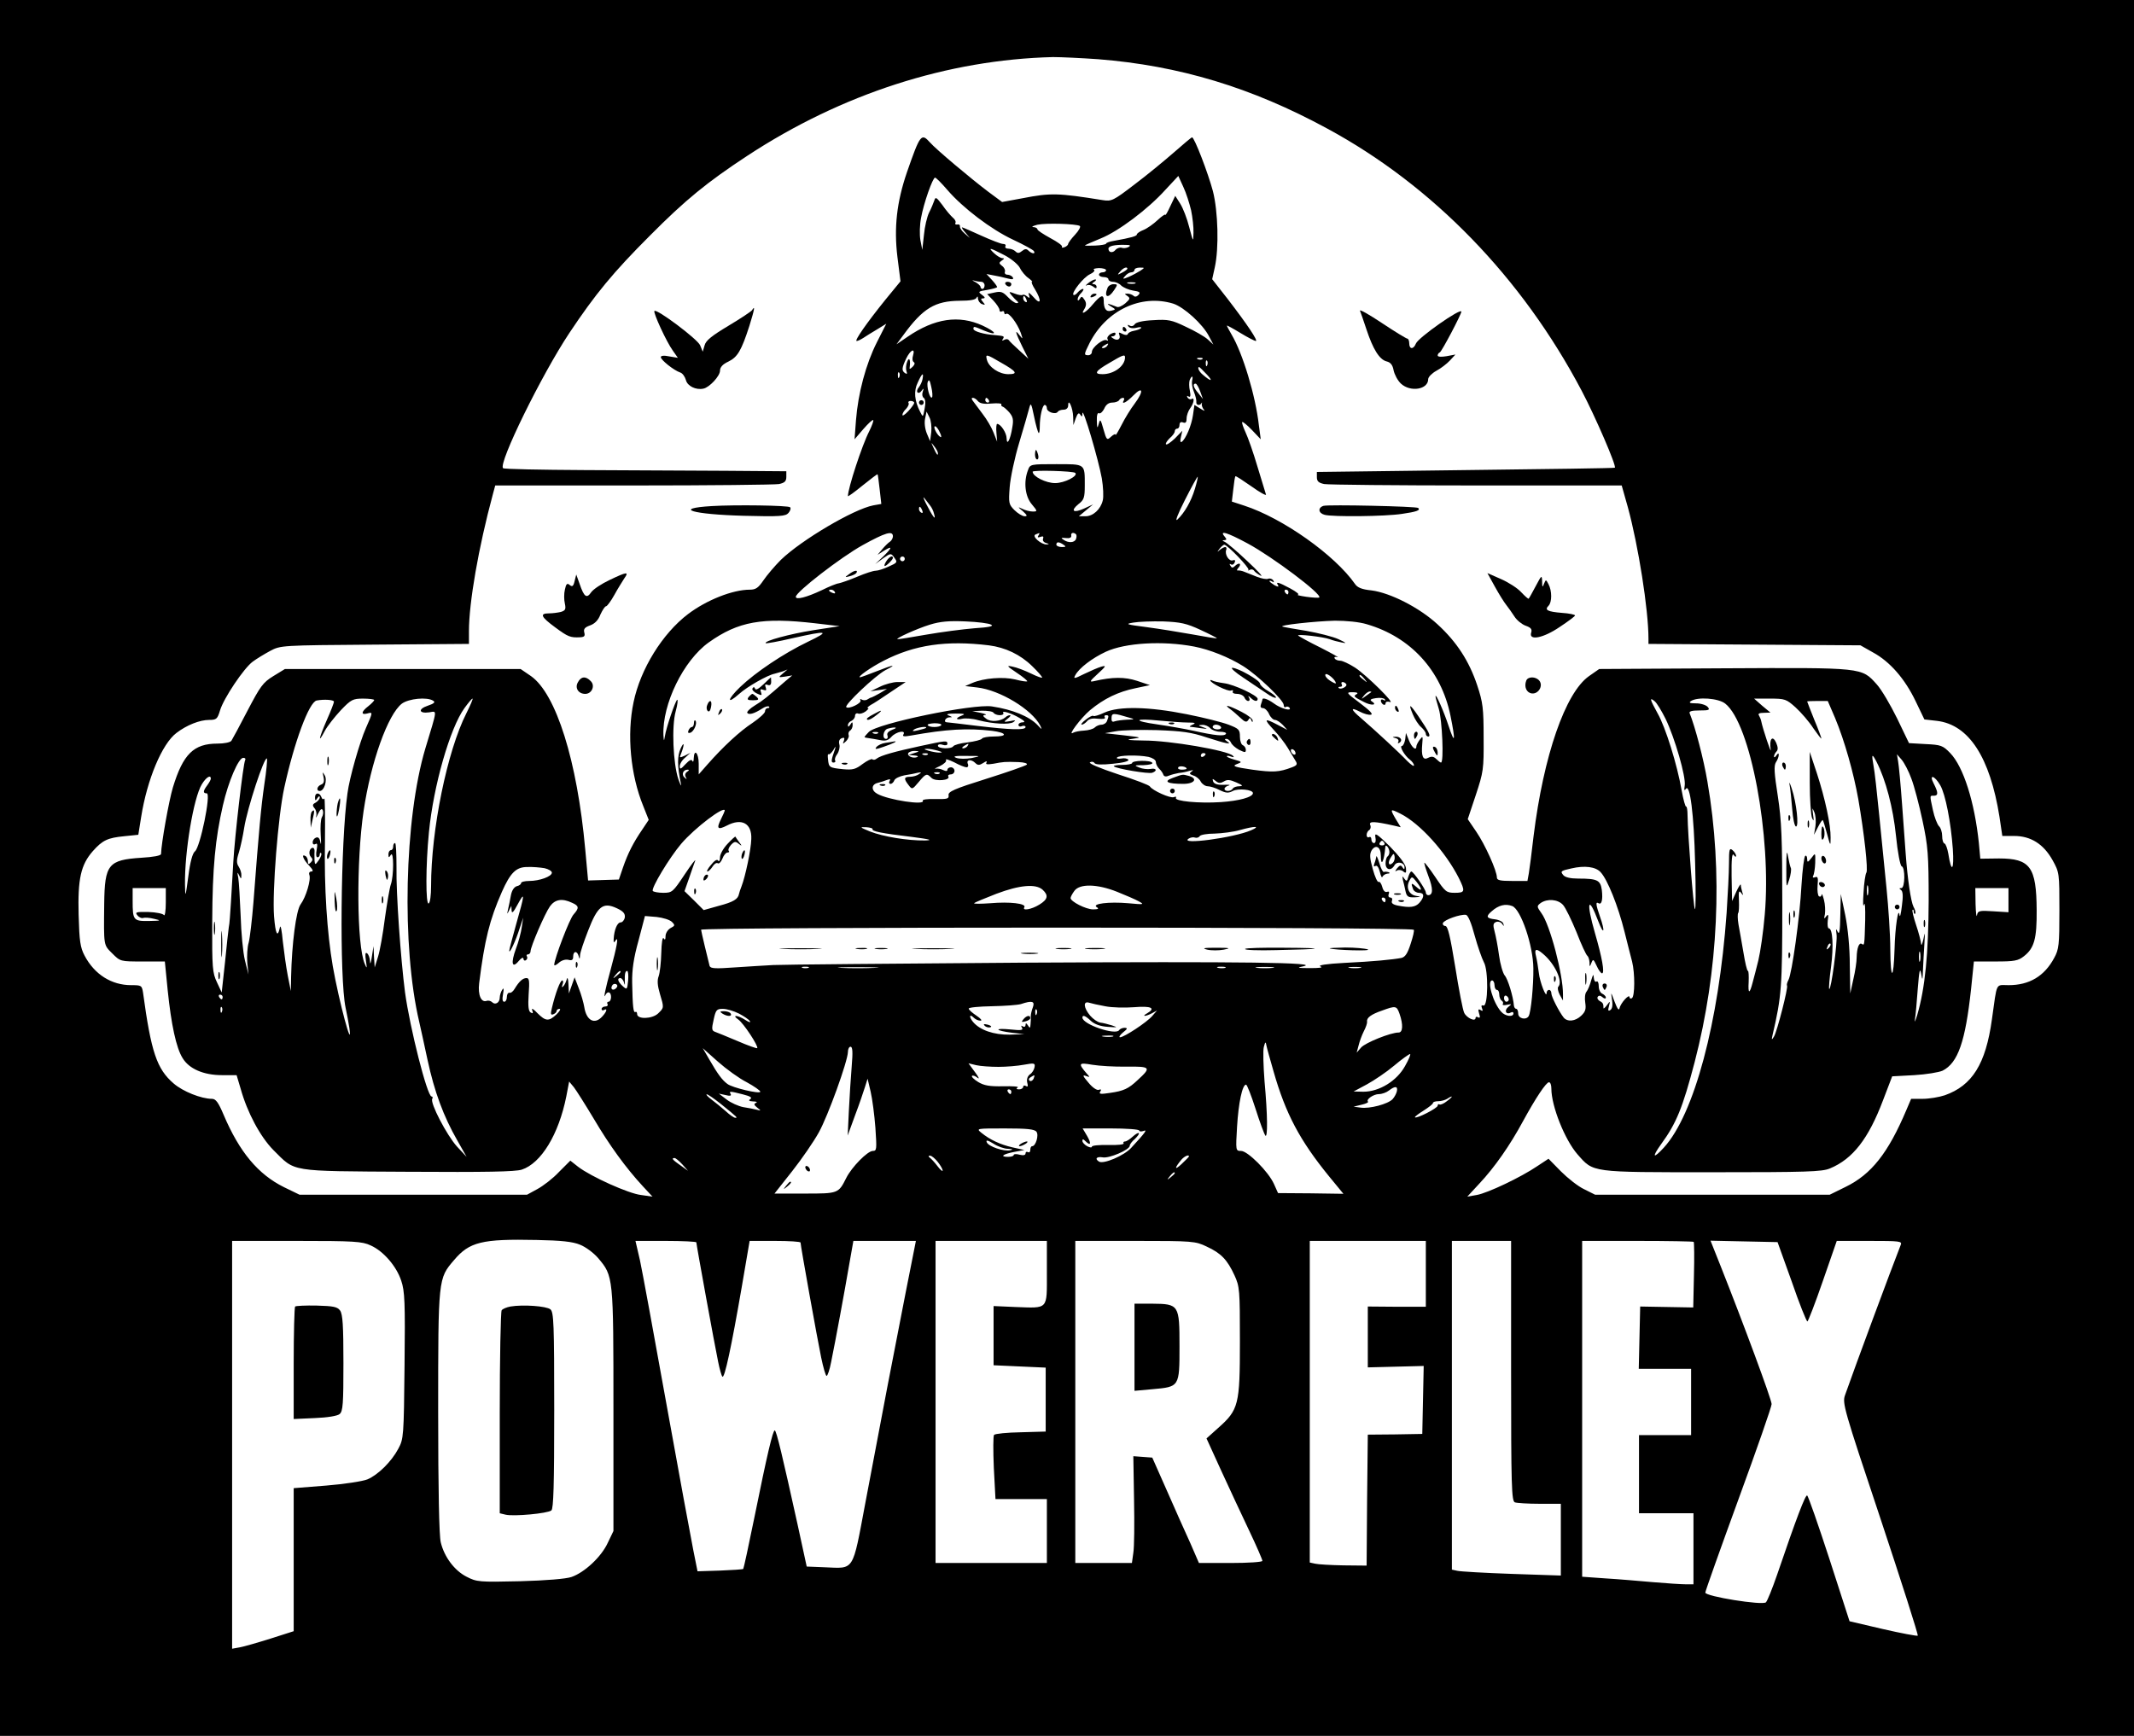 <?xml version="1.0" standalone="no"?>
<!DOCTYPE svg PUBLIC "-//W3C//DTD SVG 20010904//EN"
 "http://www.w3.org/TR/2001/REC-SVG-20010904/DTD/svg10.dtd">
<svg version="1.0" xmlns="http://www.w3.org/2000/svg"
 width="901pt" height="733pt" viewBox="0 0 901 733"
 preserveAspectRatio="xMidYMid meet">

<g transform="translate(0,733) scale(0.1,-0.1)"
fill="#000000" stroke="none">
<path d="M0 3665 l0 -3665 4505 0 4505 0 0 3665 0 3665 -4505 0 -4505 0 0
-3665z m4636 3415 c342 -27 648 -119 968 -293 444 -240 822 -629 1074 -1107
57 -108 148 -318 140 -325 -2 -2 -285 -6 -630 -10 l-628 -8 0 -22 c0 -17 7
-24 31 -29 17 -3 307 -6 644 -6 l612 0 26 -92 c44 -161 87 -432 87 -555 l0
-22 448 -3 447 -3 53 -30 c72 -39 135 -112 180 -206 l37 -77 53 -6 c135 -16
224 -154 264 -405 l12 -81 50 0 c70 0 124 -34 162 -102 29 -52 29 -55 29 -213
0 -145 -2 -164 -22 -200 -41 -77 -105 -115 -192 -115 -57 0 -48 17 -71 -145
-26 -188 -83 -279 -199 -320 -24 -8 -66 -15 -93 -15 l-49 0 -20 -47 c-77 -182
-148 -272 -257 -325 l-67 -33 -495 0 -495 0 -46 23 c-26 12 -70 47 -99 76
l-52 53 -47 -31 c-69 -47 -210 -114 -256 -122 l-40 -7 50 54 c66 70 131 164
185 264 54 99 98 165 110 165 6 0 10 -12 10 -27 0 -74 57 -216 110 -277 69
-78 52 -76 568 -76 401 0 465 2 498 16 97 40 163 126 224 287 l39 102 93 5
c51 3 105 12 120 19 65 33 96 123 120 344 l12 117 92 0 c79 0 95 3 119 22 44
34 55 75 54 195 -1 182 -27 218 -159 218 l-79 -1 -6 66 c-18 173 -65 322 -121
380 -31 32 -39 35 -104 38 l-70 4 -50 104 c-28 57 -66 122 -86 144 -65 72 -54
71 -646 68 l-526 -3 -43 -30 c-100 -70 -192 -336 -234 -675 -8 -69 -17 -140
-20 -157 l-6 -33 -64 0 c-52 0 -65 3 -65 15 0 28 -50 139 -87 193 l-36 53 34
102 c32 97 34 108 33 242 0 124 -3 149 -27 221 -34 102 -86 183 -168 258 -76
70 -199 133 -279 143 -40 4 -59 12 -69 27 -85 122 -305 278 -468 331 l-52 17
6 51 c3 29 7 54 9 56 2 2 32 -18 68 -43 36 -26 64 -41 61 -34 -2 7 -18 60 -36
118 -17 58 -40 123 -50 144 -10 22 -17 41 -14 44 2 2 21 -13 41 -34 l37 -39
-8 60 c-14 124 -68 303 -115 382 -11 19 -20 36 -20 38 0 2 26 -12 57 -31 31
-19 61 -34 65 -34 11 0 -36 70 -119 178 l-65 83 11 50 c18 81 14 236 -8 322
-20 75 -78 227 -88 227 -3 0 -37 -29 -77 -64 -39 -34 -114 -96 -166 -135 -90
-69 -97 -72 -135 -66 -187 30 -219 31 -337 8 l-87 -16 -58 43 c-73 55 -222
180 -247 209 -36 40 -41 34 -97 -127 -43 -126 -55 -233 -40 -357 l13 -103 -64
-78 c-79 -98 -132 -174 -121 -174 5 0 17 6 28 13 11 7 37 24 58 36 l39 24 -40
-79 c-46 -91 -79 -214 -88 -329 l-6 -80 37 43 c21 24 39 41 42 38 2 -2 -5 -23
-17 -47 -30 -58 -90 -241 -90 -274 0 -3 28 17 62 45 34 27 62 49 63 47 2 -1 5
-30 9 -63 l7 -62 -34 -6 c-83 -16 -303 -146 -390 -230 -26 -26 -59 -65 -74
-87 -21 -31 -32 -39 -57 -39 -73 0 -183 -44 -261 -103 -108 -82 -201 -232
-230 -372 -29 -137 -13 -307 41 -439 l23 -58 -28 -42 c-37 -54 -60 -99 -81
-160 l-17 -50 -65 -2 -65 -2 -12 131 c-34 375 -123 657 -229 732 l-44 30 -497
0 -498 0 -49 -30 c-44 -27 -55 -43 -109 -146 -33 -64 -64 -121 -68 -127 -5 -7
-31 -12 -59 -12 -100 0 -145 -44 -188 -185 -17 -57 -49 -236 -50 -281 0 -7
-32 -13 -83 -16 -140 -9 -155 -28 -157 -194 -2 -181 -3 -173 34 -210 34 -34
34 -34 128 -34 l94 0 12 -121 c15 -146 36 -244 63 -287 27 -45 88 -72 166 -72
l62 0 17 -57 c28 -101 83 -203 138 -259 95 -94 60 -89 566 -92 334 -2 454 0
483 9 82 27 156 149 188 309 l12 63 20 -24 c10 -13 48 -73 84 -133 66 -112
135 -207 207 -285 l41 -44 -49 7 c-52 6 -210 77 -265 119 l-33 26 -48 -48
c-25 -27 -67 -59 -91 -72 l-44 -24 -480 0 -480 0 -66 32 c-109 54 -188 148
-255 306 -22 52 -33 67 -49 67 -45 0 -123 31 -162 65 -71 61 -95 133 -129 383
-5 31 -7 32 -50 32 -83 0 -155 45 -197 125 -18 34 -22 61 -25 172 -4 151 9
211 60 269 41 46 62 56 133 63 l59 6 12 75 c25 158 88 309 149 355 43 33 98
55 138 55 31 0 35 4 46 40 15 51 101 179 138 206 16 12 49 32 73 45 45 24 46
24 443 27 l397 3 0 54 c0 120 40 352 101 578 l10 37 583 0 c321 0 598 3 615 6
24 5 31 12 31 30 l0 24 -257 2 c-142 1 -410 2 -595 3 -186 1 -340 4 -344 8
-21 20 163 395 280 571 110 165 185 256 341 412 149 150 241 225 410 336 399
262 847 406 1291 417 34 0 119 -4 190 -9z m393 -638 c6 -29 11 -72 10 -95 -1
-41 -1 -40 -18 24 -9 36 -26 80 -38 99 l-21 33 -21 -44 c-11 -24 -20 -40 -21
-36 0 4 -15 -6 -32 -22 -18 -17 -45 -36 -60 -42 -16 -6 -28 -15 -28 -19 0 -7
-24 -14 -97 -27 -18 -3 -33 -8 -33 -12 0 -3 -21 -7 -46 -8 -26 -1 -45 -1 -43
1 2 2 32 15 66 29 75 30 200 124 273 205 l55 59 21 -46 c12 -25 26 -70 33 -99z
m-1030 87 c66 -77 186 -168 278 -211 45 -21 85 -43 88 -48 9 -14 -9 -12 -23 2
-8 8 -15 8 -27 -2 -12 -10 -19 -10 -27 -2 -7 7 -20 12 -31 12 -10 0 -15 5 -12
10 3 6 -1 10 -10 10 -9 0 -50 16 -92 35 -42 19 -78 35 -81 35 -3 0 3 -10 14
-22 l19 -23 -22 19 c-12 10 -21 23 -20 30 1 6 -4 10 -11 8 -8 -1 -11 2 -8 7 3
5 -2 15 -11 22 -9 8 -29 31 -44 53 -25 33 -29 36 -34 20 -4 -11 -13 -34 -22
-51 -9 -18 -19 -61 -22 -95 l-7 -63 -8 41 c-4 23 -3 66 3 95 11 61 49 169 59
169 4 0 27 -23 51 -51z m560 -153 c5 -3 -4 -20 -20 -37 -16 -17 -29 -35 -29
-39 0 -4 -7 -11 -16 -14 -8 -3 -13 -2 -10 2 3 5 -20 21 -50 37 -29 16 -54 32
-54 37 0 4 -8 9 -17 9 -10 1 -2 5 17 10 36 8 163 4 179 -5z m206 -89 c-9 -5
-22 -6 -30 -3 -7 2 -19 -2 -25 -9 -12 -15 -30 -12 -30 5 0 11 25 17 68 16 24
0 28 -2 17 -9z m-525 -34 c29 -15 58 -39 66 -54 7 -15 24 -35 36 -43 12 -9 19
-16 15 -16 -4 0 2 -15 13 -32 29 -48 25 -69 -6 -33 -17 19 -24 23 -20 11 5
-15 4 -17 -7 -8 -8 7 -16 9 -19 7 -3 -3 -18 -1 -33 5 -26 10 -27 9 -14 -7 8
-10 19 -21 24 -25 6 -5 5 -8 -3 -8 -7 0 -24 12 -37 26 -20 21 -29 25 -55 19
l-32 -7 26 -27 c14 -15 26 -33 26 -40 0 -7 5 -9 10 -6 6 3 10 1 10 -5 0 -6 4
-9 9 -5 11 6 46 -40 61 -81 9 -27 9 -28 -5 -10 -22 29 -18 12 11 -47 l26 -52
-38 35 c-21 19 -42 39 -45 44 -4 5 -12 5 -19 1 -9 -5 -11 -4 -6 3 8 13 6 13
-34 17 -45 3 -90 16 -90 26 0 12 1 12 45 -7 59 -24 54 -7 -6 21 -100 46 -203
31 -317 -47 l-47 -32 29 39 c83 114 134 144 238 145 43 0 68 4 71 13 4 7 6 6
6 -4 1 -9 8 -20 17 -23 14 -5 15 -4 4 9 -10 12 -10 15 1 15 10 1 8 5 -5 15
-18 13 -16 15 23 21 22 4 41 9 41 12 0 3 -10 17 -22 30 l-23 25 31 -6 c18 -3
44 -9 59 -13 20 -5 26 -4 21 5 -4 6 -14 11 -22 11 -9 0 -14 6 -11 13 2 6 -3
18 -12 24 -14 11 -14 14 -1 23 11 7 11 10 2 10 -7 0 -22 9 -34 20 -29 27 -20
25 42 -7z m430 -64 c0 -5 -7 -9 -15 -9 -8 0 -15 -4 -15 -10 0 -5 9 -10 20 -10
11 0 20 -4 20 -10 0 -5 9 -10 19 -10 11 0 27 -7 35 -16 9 -8 31 -18 50 -21 28
-4 32 -8 23 -18 -7 -8 -16 -10 -21 -4 -6 5 -17 9 -25 9 -14 0 -14 -1 -1 -10
13 -9 11 -13 -9 -31 -13 -11 -29 -18 -35 -15 -37 15 -50 17 -27 3 23 -14 23
-14 3 -19 -22 -6 -32 8 -32 43 0 28 -13 23 -46 -16 -27 -33 -54 -49 -37 -22
11 17 11 30 -1 45 -7 11 -11 11 -17 0 -6 -9 -9 -9 -9 -1 0 6 7 19 16 27 8 9
11 16 6 16 -5 0 -15 -7 -22 -15 -7 -9 -15 -13 -18 -10 -9 9 43 75 70 87 15 7
22 15 17 19 -6 3 4 6 20 7 17 0 31 -4 31 -9z m90 6 c0 -2 -10 -10 -22 -16 -21
-11 -22 -11 -9 4 13 16 31 23 31 12z m55 -8 c-11 -7 -33 -19 -49 -26 -26 -11
-28 -10 -16 3 7 9 19 16 26 16 8 0 14 5 14 10 0 6 10 10 22 10 22 0 22 0 3
-13z m-671 -47 c7 0 13 -7 13 -15 0 -8 -4 -15 -9 -15 -4 0 -8 4 -8 8 0 5 -10
14 -22 21 -14 7 -16 9 -5 6 10 -3 24 -5 31 -5z m649 -7 c-7 -2 -21 -2 -30 0
-10 3 -4 5 12 5 17 0 24 -2 18 -5z m-459 -69 c3 -8 2 -12 -4 -9 -6 3 -10 10
-10 16 0 14 7 11 14 -7z m619 -16 c45 -14 126 -87 152 -139 l18 -34 -24 22
c-13 12 -55 36 -92 53 -60 29 -75 32 -138 28 -44 -2 -73 -9 -78 -17 -5 -8 -14
-10 -21 -6 -9 5 -11 4 -6 -3 4 -7 18 -10 34 -6 15 4 24 3 19 -2 -4 -4 -18 -9
-30 -11 -12 -2 -23 -8 -25 -13 -2 -6 -11 -6 -23 0 -15 8 -17 7 -13 -4 7 -18
-8 -27 -26 -15 -10 6 -11 9 -2 9 6 0 12 5 12 10 0 7 -7 7 -20 0 -11 -6 -17
-16 -14 -22 4 -6 3 -8 -3 -5 -14 9 -63 -30 -63 -49 0 -8 -7 -14 -15 -14 -19 0
-19 3 5 51 71 139 217 208 353 167z m-278 -178 c-3 -5 -12 -10 -18 -10 -7 0
-6 4 3 10 19 12 23 12 15 0z m-820 -41 c-4 -12 -3 -24 3 -28 6 -4 4 -11 -5
-20 -12 -11 -14 -11 -12 0 4 31 -3 43 -11 21 -5 -12 -6 -30 -3 -39 4 -11 3
-14 -5 -9 -16 10 -15 22 4 62 18 37 39 47 29 13z m371 -30 c67 -38 74 -49 31
-49 -38 0 -82 29 -90 60 -7 26 -4 26 59 -11z m524 22 c0 -36 -46 -71 -95 -71
-38 0 -31 13 28 47 57 34 67 38 67 24z m327 -7 c-3 -3 -12 -4 -19 -1 -8 3 -5
6 6 6 11 1 17 -2 13 -5z m20 -26 c-3 -8 -6 -5 -6 6 -1 11 2 17 5 13 3 -3 4
-12 1 -19z m-1 -40 c28 -30 17 -30 -18 0 -16 13 -24 32 -15 32 2 0 16 -14 33
-32z m-1299 -10 c-3 -8 -6 -5 -6 6 -1 11 2 17 5 13 3 -3 4 -12 1 -19z m98 -9
c-2 -12 -10 -27 -16 -35 -7 -8 -9 -18 -5 -21 4 -4 12 -1 17 7 9 12 10 11 5 -4
-4 -11 -2 -22 4 -26 7 -5 9 -21 4 -45 -7 -38 -7 -38 -19 -14 -24 46 -28 88
-10 124 18 40 26 45 20 14z m1138 -7 c-2 -10 1 -31 8 -47 7 -17 11 -36 10 -42
-2 -14 15 -18 22 -5 2 4 3 2 1 -4 -1 -6 3 -17 9 -24 7 -7 0 -5 -14 4 l-26 16
-6 -42 c-6 -44 -31 -103 -48 -114 -6 -3 -7 4 -3 21 l6 26 -31 -32 c-18 -17
-35 -29 -38 -25 -3 3 4 14 15 25 12 10 22 23 22 30 0 6 5 11 10 11 6 0 10 7
10 16 0 10 6 14 15 10 11 -4 15 1 15 17 0 13 7 32 15 43 16 21 20 48 6 39 -5
-3 -13 0 -17 6 -4 8 -3 9 4 5 8 -5 10 2 6 23 -4 17 -4 37 -1 46 9 21 16 19 10
-3z m-1098 -70 c-9 -9 -24 48 -18 65 5 13 9 8 15 -21 5 -21 6 -41 3 -44z
m1132 26 l12 -33 -19 24 c-21 24 -26 41 -12 41 4 0 13 -15 19 -32z m-276 -52
c-17 -22 -42 -63 -56 -91 -14 -27 -25 -46 -25 -41 0 5 -8 2 -19 -8 -17 -16
-19 -15 -32 31 -12 43 -14 46 -20 23 -6 -21 -7 -19 -8 13 -1 23 3 36 9 32 5
-3 15 5 22 19 7 17 19 26 34 26 13 0 26 5 29 10 3 6 11 10 16 10 6 0 7 -4 4
-10 -13 -22 13 -8 40 20 41 42 45 18 6 -34z m-662 10 c9 -10 26 -13 57 -10 24
2 43 1 42 -3 -2 -5 1 -9 5 -10 5 -1 17 -12 28 -24 16 -19 19 -31 13 -64 -8
-51 -23 -80 -24 -46 0 23 -25 61 -40 61 -3 0 -5 -17 -3 -37 l3 -38 -15 38 c-8
21 -29 57 -47 80 -17 23 -36 48 -41 55 -13 17 8 16 22 -2z m46 4 c3 -5 1 -10
-4 -10 -6 0 -11 5 -11 10 0 6 2 10 4 10 3 0 8 -4 11 -10z m-315 -11 c0 -4 -11
-20 -25 -35 -14 -15 -25 -22 -25 -16 0 6 7 18 16 26 8 9 13 20 10 24 -3 5 1 9
9 9 8 0 15 -4 15 -8z m525 -127 c3 -3 5 8 5 25 0 44 11 93 21 93 5 0 9 -6 9
-14 0 -16 37 -28 46 -15 3 5 14 9 25 9 11 0 19 7 19 18 0 34 20 -11 21 -48 l1
-35 10 29 c8 21 13 25 19 15 7 -11 9 -9 9 6 2 28 68 -197 82 -275 6 -36 8 -78
4 -93 -9 -38 -41 -67 -73 -67 l-28 0 30 25 30 25 -37 -17 c-46 -21 -60 -11
-25 18 24 18 27 28 27 79 0 93 4 90 -121 90 -108 0 -110 0 -119 -26 -19 -49
-12 -110 16 -143 25 -30 25 -31 4 -31 -12 0 -31 5 -43 11 -21 10 -21 9 2 -10
18 -17 20 -21 7 -21 -9 0 -29 12 -43 26 -24 24 -25 30 -20 97 3 40 21 124 40
187 19 63 38 129 42 145 7 27 9 24 21 -34 7 -35 16 -66 19 -69z m-453 4 l-5
-39 -14 33 c-8 20 -11 46 -7 63 l6 29 12 -24 c7 -13 10 -41 8 -62z m36 -2 c7
-14 8 -23 2 -19 -15 9 -32 45 -22 45 5 0 14 -12 20 -26z m-8 -88 c0 -12 -5 -7
-19 24 -11 24 -11 24 3 6 9 -11 16 -24 16 -30z m580 -83 c13 -13 -46 -43 -85
-43 -39 0 -95 28 -95 48 0 8 172 3 180 -5z m505 -67 c-16 -54 -45 -103 -74
-130 -11 -10 1 22 32 83 28 55 52 99 54 98 1 -2 -4 -25 -12 -51z m-1117 -72
c5 -6 13 -21 16 -35 9 -31 -6 -11 -35 46 -11 22 -13 31 -5 20 9 -11 19 -25 24
-31z m-34 -20 c3 -8 2 -12 -4 -9 -6 3 -10 10 -10 16 0 14 7 11 14 -7z m-124
-109 c0 -7 -6 -18 -12 -22 -7 -4 -22 -19 -33 -32 l-20 -24 28 18 c37 23 34 12
-5 -26 l-33 -31 33 24 c33 23 34 23 48 3 14 -19 13 -21 -23 -37 -21 -10 -46
-18 -56 -18 -10 0 -44 -11 -77 -25 -33 -14 -68 -26 -78 -28 -10 -1 -42 -14
-72 -29 -66 -31 -110 -42 -110 -28 0 20 190 167 282 218 96 53 128 63 128 37z
m614 3 c-5 -7 -2 -9 9 -5 11 4 14 2 11 -8 -3 -7 2 -15 13 -18 14 -4 14 -5 2
-6 -23 -1 -64 35 -47 42 19 8 20 8 12 -5z m159 6 c3 -3 3 -12 0 -20 -6 -16
-32 -18 -53 -3 -12 8 -10 9 10 7 16 -2 24 2 23 10 -3 12 9 16 20 6z m725 -39
c104 -56 316 -215 302 -228 -3 -2 -27 -1 -55 3 -27 4 -43 8 -35 9 8 0 -6 12
-32 26 -52 28 -63 30 -52 14 4 -8 0 -8 -15 0 -11 7 -21 14 -21 17 0 3 5 2 12
-2 7 -5 8 -3 4 5 -5 7 -14 10 -22 7 -7 -3 -28 1 -46 8 -18 7 -42 17 -53 21
-11 5 -24 7 -29 6 -5 -1 -4 5 4 13 14 18 0 22 -17 5 -8 -8 -13 -7 -18 2 -5 7
-4 10 2 6 6 -4 13 0 16 8 4 9 1 12 -8 9 -15 -6 -35 24 -28 44 3 6 1 12 -4 12
-5 0 -15 -6 -23 -12 -12 -11 -12 -10 -1 5 7 9 17 17 20 17 13 0 108 -99 102
-106 -3 -4 -1 -4 6 0 6 3 14 2 18 -4 3 -5 16 -15 28 -21 12 -6 -14 22 -57 62
-43 41 -86 77 -95 81 -11 5 -12 7 -2 7 11 1 11 4 1 16 -23 27 11 17 98 -30z
m-778 -5 c12 -8 11 -10 -7 -10 -13 0 -23 5 -23 10 0 13 11 13 30 0z m-670 -60
c0 -5 -4 -10 -10 -10 -5 0 -10 5 -10 10 0 6 5 10 10 10 6 0 10 -4 10 -10z
m-295 -140 c3 -6 -1 -7 -9 -4 -18 7 -21 14 -7 14 6 0 13 -4 16 -10z m1915 0
c0 -5 -2 -10 -4 -10 -3 0 -8 5 -11 10 -3 6 -1 10 4 10 6 0 11 -4 11 -10z
m-1998 -132 l103 -12 -110 -17 c-101 -16 -211 -46 -202 -55 2 -2 53 7 113 21
150 34 161 31 65 -15 -104 -50 -221 -129 -286 -191 -55 -53 -58 -77 -4 -29 33
30 119 79 149 85 8 2 24 7 35 10 l20 8 -20 -17 c-20 -17 -19 -17 10 -13 l30 5
-31 -26 c-78 -68 -91 -79 -127 -101 -20 -12 -35 -27 -32 -31 6 -10 29 -4 63
18 12 8 25 12 29 8 3 -3 1 -6 -5 -6 -7 0 -12 -6 -12 -14 0 -7 -24 -29 -52 -48
-55 -36 -125 -101 -191 -176 l-37 -42 0 45 c0 45 -19 66 -21 23 0 -13 -3 -18
-6 -11 -3 8 -13 3 -29 -14 -19 -21 -24 -23 -24 -9 0 10 10 27 23 37 l22 20
-24 -12 c-22 -10 -23 -9 -16 7 15 38 15 58 -1 24 -15 -33 -15 -73 1 -150 2
-14 -2 -5 -11 20 -22 66 -29 223 -11 287 8 29 10 50 6 48 -8 -6 -46 -116 -52
-155 -4 -22 -4 -21 -6 6 -5 131 84 314 191 391 125 89 226 107 450 81z m743
-6 c12 -6 -9 -11 -72 -15 -48 -4 -140 -16 -203 -27 -63 -11 -117 -20 -120 -19
-15 1 83 45 135 61 45 14 82 17 152 14 50 -2 99 -8 108 -14z m884 -22 c39 -18
70 -34 69 -35 -2 -2 -48 6 -103 16 -55 10 -143 24 -195 31 -86 11 -91 13 -55
19 22 4 79 6 126 5 73 -3 98 -8 158 -36z m702 24 c185 -54 314 -195 353 -386
22 -108 19 -125 -8 -43 -20 61 -55 140 -55 125 -1 -3 6 -27 14 -54 14 -47 22
-226 9 -226 -3 0 -12 7 -20 15 -11 11 -20 12 -34 5 -22 -12 -30 6 -25 60 3 32
2 33 -11 16 -8 -11 -14 -23 -14 -28 0 -20 -19 -5 -31 25 l-13 32 -3 -27 c-3
-16 -9 -28 -14 -28 -12 0 11 -41 34 -58 9 -7 17 -18 17 -24 0 -6 -13 3 -29 19
-31 33 -135 129 -194 180 -45 38 -47 49 -6 28 17 -9 38 -15 47 -13 11 2 -5 18
-46 49 -59 44 -60 46 -31 46 18 0 25 -3 17 -8 -15 -9 -13 -11 30 -33 32 -17
60 -14 33 3 -9 6 -3 10 18 13 18 3 35 0 38 -5 3 -6 1 -7 -5 -3 -7 4 -12 3 -12
-3 0 -5 5 -13 10 -16 6 -3 10 -1 10 5 0 7 7 9 18 6 27 -11 -98 113 -147 145
-25 16 -53 29 -62 29 -10 0 -21 4 -24 10 -3 6 2 8 12 5 10 -3 -22 15 -71 40
-49 24 -92 48 -95 51 -7 8 105 -5 133 -15 12 -5 35 -11 51 -14 23 -5 20 -2
-14 14 -24 11 -85 26 -135 35 -50 8 -95 16 -101 18 -19 6 139 23 221 25 48 0
102 -5 135 -15z m-1596 -89 c70 -9 133 -39 183 -88 23 -22 42 -44 42 -48 0 -3
-21 4 -47 17 -27 13 -61 26 -78 29 -27 6 -25 3 18 -26 26 -17 46 -34 44 -36
-3 -2 -25 1 -51 8 -50 12 -132 6 -181 -15 l-30 -13 51 -6 c96 -11 231 -93 266
-161 9 -18 7 -18 -12 3 -35 36 -105 65 -192 78 -79 12 -486 -72 -520 -108 -10
-10 -18 -20 -18 -21 0 -2 8 -4 18 -5 9 -1 31 -5 47 -8 23 -5 35 -2 49 14 20
22 63 30 50 9 -5 -8 4 -9 32 -4 151 27 238 32 342 20 63 -8 69 -24 8 -24 -25
0 -47 -4 -50 -9 -3 -5 -30 -12 -61 -16 -30 -3 -57 -11 -60 -16 -8 -13 -65 -11
-65 2 0 6 9 8 20 4 11 -4 20 -2 20 4 0 15 -6 14 -113 -9 -111 -24 -168 -40
-185 -53 -7 -6 -15 -7 -19 -3 -3 3 -22 -6 -41 -20 -29 -22 -41 -26 -83 -22
-57 6 -60 7 -63 42 -2 15 -1 24 2 21 3 -3 12 5 20 17 10 18 12 19 7 3 -16 -45
-17 -55 -6 -55 7 0 10 4 7 9 -3 4 1 17 9 27 7 10 12 29 9 40 -4 14 0 23 10 27
11 4 13 1 9 -11 -6 -14 -5 -15 9 -2 8 8 14 20 11 26 -2 7 0 15 6 19 6 3 11 14
11 23 0 15 -2 15 -10 2 -7 -10 -10 -11 -10 -2 0 7 7 15 15 18 8 4 15 13 15 21
0 8 6 13 13 10 7 -3 21 1 32 9 10 8 15 14 9 14 -5 0 1 6 12 13 12 6 50 31 85
55 l63 42 -35 0 c-18 0 -52 -9 -74 -20 l-40 -19 35 5 35 5 -30 -18 c-16 -9
-32 -17 -35 -18 -3 0 -11 -4 -17 -8 -7 -5 -18 -5 -25 -1 -6 4 -8 3 -5 -3 7
-12 -50 -39 -60 -29 -9 9 122 133 165 156 51 26 38 25 -38 -5 -35 -14 -66 -25
-69 -25 -13 1 47 43 100 70 130 67 264 87 444 65z m866 -5 c67 -13 147 -45
208 -83 62 -39 171 -144 171 -164 0 -8 4 -12 9 -8 5 3 12 1 16 -4 9 -16 -38
-3 -67 19 -25 18 -48 26 -48 16 0 -2 -3 -11 -6 -20 -4 -10 -1 -16 8 -16 8 0
20 -11 26 -25 6 -14 18 -25 25 -25 8 0 22 -10 33 -21 l19 -21 -40 21 c-57 30
-61 26 -18 -20 21 -22 48 -57 60 -77 12 -20 27 -45 33 -55 9 -14 6 -19 -15
-27 -55 -21 -80 -22 -168 -10 -75 11 -86 15 -66 23 24 9 24 10 -8 19 -18 5
-33 11 -33 14 0 4 8 3 18 -1 12 -4 14 -3 7 4 -22 22 -265 64 -375 64 -66 1
-81 3 -50 7 43 6 41 6 -35 15 l-80 9 45 8 c25 5 104 7 175 5 105 -4 145 -9
210 -31 84 -27 110 -32 85 -16 -10 7 -11 10 -2 10 7 0 15 -7 19 -15 3 -9 18
-22 34 -31 25 -12 29 -13 29 0 0 8 -6 16 -12 19 -7 2 -13 18 -13 36 0 30 -4
34 -48 51 -26 10 -105 30 -176 44 -160 32 -286 35 -348 7 -23 -11 -44 -17 -47
-14 -3 3 -17 -4 -32 -16 -15 -11 -22 -21 -17 -21 6 0 16 7 23 15 8 10 24 13
46 10 21 -2 32 0 29 5 -4 6 -1 10 4 10 13 0 13 -3 5 -24 -3 -9 -14 -16 -23
-16 -9 0 -22 -5 -29 -12 -6 -6 -26 -12 -45 -13 -19 -1 -39 -5 -46 -9 -27 -17
32 62 71 95 59 49 119 78 192 93 l61 13 -54 18 c-52 17 -104 17 -181 -1 -22
-5 -20 -1 15 31 35 32 37 36 15 30 -14 -4 -46 -18 -73 -31 -42 -21 -46 -21
-37 -5 16 30 71 72 129 99 82 38 241 47 372 22z m599 -155 c0 -3 -11 2 -25 11
-14 9 -22 21 -19 26 6 9 44 -23 44 -37z m121 18 c13 -16 12 -17 -3 -4 -10 7
-18 15 -18 17 0 8 8 3 21 -13z m-77 -22 c6 -10 -24 -25 -32 -16 -3 3 0 5 7 5
7 0 9 5 6 10 -3 6 -2 10 4 10 5 0 12 -4 15 -9z m105 -34 c-2 -1 -13 -9 -24
-17 -19 -14 -19 -14 -6 3 7 9 18 17 24 17 6 0 8 -1 6 -3z m-4379 -40 c0 -5
-13 -39 -30 -77 -34 -78 -39 -104 -9 -47 11 21 42 60 68 88 43 45 51 49 94 49
26 0 47 -3 47 -6 0 -3 -11 -15 -25 -26 -30 -23 -32 -38 -5 -31 25 7 25 7 -5
-61 -26 -58 -70 -212 -78 -276 -29 -204 -34 -780 -8 -905 6 -27 13 -66 16 -85
15 -108 -44 112 -70 260 -24 139 -37 334 -33 527 1 105 0 187 -3 181 -4 -5 -9
-3 -12 6 -8 21 -27 20 -27 -1 0 -15 2 -16 10 -3 6 9 10 10 10 3 0 -7 -8 -16
-17 -22 -14 -7 -15 -12 -5 -24 7 -8 10 -23 7 -33 -3 -11 1 -6 8 10 10 20 16
24 20 14 3 -8 1 -21 -4 -29 -5 -8 -7 -41 -5 -74 2 -33 2 -48 -1 -33 -3 18 -9
25 -19 21 -8 -3 -14 -12 -14 -20 0 -8 5 -11 12 -7 8 5 9 -2 5 -24 -4 -19 -2
-32 3 -32 6 0 10 5 10 12 0 6 3 9 6 5 3 -3 -1 -16 -10 -29 -15 -21 -16 -21
-18 -3 0 11 -1 28 0 38 1 9 -2 17 -7 17 -15 0 -20 -27 -8 -39 8 -8 8 -14 -1
-23 -9 -9 -12 -8 -12 4 0 9 -4 20 -10 23 -20 12 -9 -16 15 -40 16 -17 19 -25
10 -25 -8 0 -12 -6 -9 -14 8 -20 -14 -94 -37 -125 -19 -26 -37 -167 -40 -306
l-1 -60 -13 65 c-7 36 -16 101 -21 145 -4 44 -9 71 -12 60 -10 -48 -19 -30
-25 46 -8 105 17 423 43 542 42 193 105 363 137 369 32 6 73 3 73 -5z m419 4
c10 -6 4 -12 -23 -21 -42 -14 -38 -34 6 -28 34 5 36 20 -16 -152 -89 -297
-101 -837 -26 -1155 5 -22 21 -94 35 -160 29 -135 68 -240 126 -341 l39 -69
-41 44 c-43 48 -114 184 -104 201 3 5 2 10 -3 10 -18 0 -91 287 -112 440 -18
139 -38 418 -36 528 0 56 -2 102 -6 102 -5 0 -8 -7 -8 -15 0 -8 -4 -15 -10
-15 -5 0 -10 -8 -10 -17 0 -15 2 -16 10 -3 13 21 13 -90 0 -125 -5 -14 -16
-79 -25 -143 -8 -64 -21 -137 -29 -162 l-14 -45 -3 45 -2 45 -7 -45 c-4 -29
-8 -35 -8 -18 -1 15 -7 30 -13 33 -7 5 -8 -6 -4 -32 5 -33 4 -35 -5 -13 -34
77 -36 434 -5 645 31 209 103 409 162 454 29 21 106 29 132 12z m140 -53 c-81
-160 -149 -492 -149 -730 0 -37 -4 -70 -10 -73 -13 -8 -13 161 1 301 19 196
89 440 150 524 16 22 31 40 34 40 3 0 -9 -28 -26 -62z m5063 -23 c39 -80 87
-246 81 -282 -3 -20 -2 -24 5 -14 17 24 34 -106 39 -314 3 -110 3 -197 -1
-194 -6 5 -30 314 -31 396 0 22 -3 39 -6 37 -3 -2 -12 29 -19 69 -19 109 -68
266 -101 324 -33 60 -36 71 -13 52 9 -7 29 -40 46 -74z m252 64 c107 -84 196
-561 167 -891 -6 -73 -19 -160 -27 -193 -8 -33 -19 -75 -24 -93 -13 -51 -20
-50 -17 1 1 26 0 47 -3 47 -4 0 -12 35 -19 78 -7 42 -17 96 -21 119 -4 24 -4
45 -1 48 3 3 4 27 3 53 -2 37 0 44 9 32 9 -13 10 -12 5 3 -3 10 -6 24 -6 30 0
7 -9 -6 -19 -28 l-18 -40 -2 105 c-1 72 2 100 9 90 5 -8 10 -10 10 -4 0 6 -7
17 -15 24 -13 11 -15 4 -15 -56 0 -38 -5 -132 -10 -209 -33 -462 -137 -851
-265 -991 -45 -49 -52 -42 -12 14 65 89 91 153 142 347 100 385 120 802 54
1184 -16 96 -52 232 -75 289 -4 8 8 12 41 12 41 0 46 2 35 15 -7 8 -29 15 -49
15 -27 0 -32 3 -21 10 28 18 115 12 144 -11z m297 -16 c23 -21 57 -60 75 -88
19 -27 34 -47 34 -43 0 3 -13 39 -30 79 -16 41 -30 75 -30 77 0 1 20 2 44 2
l43 0 31 -72 c40 -96 78 -231 98 -343 25 -145 42 -299 34 -310 -4 -5 -10 -44
-12 -85 -3 -41 -2 -64 2 -50 4 14 6 -14 5 -65 -3 -109 -3 -108 -14 -101 -12 8
-21 -17 -22 -57 0 -18 -6 -59 -14 -92 l-13 -60 -2 120 c0 73 -8 155 -19 210
l-19 90 -2 -90 c-1 -65 -4 -84 -11 -70 -8 16 -8 15 -5 -10 5 -30 -23 -239 -31
-231 -2 2 1 44 8 94 11 87 7 162 -10 162 -4 0 -6 15 -4 33 4 25 2 29 -7 17 -8
-12 -10 -10 -5 10 2 14 1 41 -4 60 -5 19 -9 29 -10 22 -1 -7 -5 -10 -11 -7 -5
3 -8 24 -6 46 3 32 1 39 -10 35 -9 -4 -12 -1 -9 5 4 6 8 30 9 55 1 44 1 44
-16 21 -15 -19 -18 -20 -18 -4 0 10 -4 16 -8 13 -5 -3 -12 -59 -16 -124 -7
-135 -40 -372 -55 -400 -6 -11 -8 -21 -6 -24 6 -6 -42 -194 -55 -215 -10 -16
-11 -15 -6 7 38 161 41 207 41 545 0 286 -3 360 -19 464 -15 96 -17 127 -8
142 7 10 12 24 12 31 0 9 -3 8 -10 -2 -5 -8 -10 -10 -10 -4 0 5 5 15 10 20 8
8 7 19 -1 38 -15 33 -30 16 -23 -29 4 -25 -34 89 -40 120 -1 6 -5 16 -9 23 -6
8 0 12 20 12 l28 1 -35 29 -34 30 67 0 c63 0 69 -2 108 -37z m-3386 -23 c3 -5
15 -10 26 -10 11 0 18 4 15 9 -9 13 34 0 69 -21 21 -12 25 -18 13 -18 -10 0
-18 -5 -18 -11 0 -6 7 -9 15 -5 8 3 15 1 15 -4 0 -14 -63 -12 -205 5 -66 8
-123 15 -127 15 -16 0 -7 20 10 21 15 0 14 1 -3 8 -13 5 -3 8 30 8 35 0 43 -2
27 -8 -29 -11 -28 -21 1 -14 12 3 43 1 67 -6 63 -16 131 -20 149 -8 12 8 8 9
-14 4 -28 -5 -29 -4 -11 10 11 8 15 15 10 15 -6 0 -14 -4 -19 -9 -20 -17 -62
-21 -81 -6 -15 11 -16 15 -4 16 8 1 -1 5 -20 9 l-35 7 42 2 c23 0 45 -3 48 -9z
m575 -21 c22 -6 21 -7 -12 -8 -20 -1 -43 -4 -52 -7 -10 -4 -14 0 -13 15 1 21
7 21 77 0z m245 -20 c31 0 36 -2 20 -9 -11 -5 -15 -9 -9 -9 6 -1 27 -3 45 -6
29 -4 30 -3 9 4 -23 8 -23 9 -4 10 12 1 27 -6 34 -14 7 -8 26 -15 42 -15 16 0
27 -4 24 -9 -7 -11 -46 -7 -136 13 -36 8 -105 20 -153 27 -107 15 -100 27 10
16 43 -4 96 -8 118 -8z m-1041 -11 c-6 -10 -51 -11 -57 0 -3 4 10 7 28 8 19 0
32 -3 29 -8z m1181 -8 c3 -5 -3 -10 -14 -10 -12 0 -21 5 -21 10 0 6 6 10 14
10 8 0 18 -4 21 -10z m-1387 -11 c-17 -7 -25 -15 -21 -25 3 -8 0 -14 -6 -14
-18 0 -12 38 7 43 32 9 47 5 20 -4z m141 7 c-2 -2 -17 -6 -34 -10 -22 -5 -26
-4 -15 4 14 9 59 15 49 6z m-202 -22 c-3 -3 -12 -4 -19 -1 -8 3 -5 6 6 6 11 1
17 -2 13 -5z m378 -54 c-3 -5 -12 -10 -18 -10 -7 0 -6 4 3 10 19 12 23 12 15
0z m-125 -20 c20 -6 21 -8 5 -8 -11 0 -31 4 -45 8 -20 6 -21 8 -5 8 11 0 31
-4 45 -8z m1510 -11 c0 -6 -4 -7 -10 -4 -5 3 -10 11 -10 16 0 6 5 7 10 4 6 -3
10 -11 10 -16z m-1610 1 l-25 -8 25 -2 c14 -1 19 -4 12 -7 -18 -7 -44 5 -37
17 3 5 16 10 28 9 20 -1 20 -2 -3 -9z m57 -6 c-3 -3 -12 -4 -19 -1 -8 3 -5 6
6 6 11 1 17 -2 13 -5z m1173 2 c0 -3 -4 -8 -10 -11 -5 -3 -10 -1 -10 4 0 6 5
11 10 11 6 0 10 -2 10 -4z m-988 -17 c-24 -4 -52 -4 -65 1 -16 6 -5 9 43 8 63
0 64 0 22 -9z m747 5 c17 -4 31 -13 31 -21 0 -8 6 -21 14 -29 8 -7 16 -19 18
-26 3 -7 11 -9 24 -3 10 4 29 9 41 11 13 1 33 5 45 9 16 4 19 4 9 -3 -11 -8
-9 -11 8 -17 11 -3 26 -15 31 -26 6 -10 19 -19 29 -19 10 0 33 -7 50 -16 27
-13 37 -14 56 -4 23 12 85 6 85 -9 0 -17 -59 -33 -136 -38 -92 -6 -197 4 -189
18 3 5 -1 6 -9 3 -15 -6 -90 28 -101 45 -3 6 -64 29 -136 52 -78 26 -125 46
-117 50 7 4 15 3 19 -3 4 -7 31 -8 78 -3 43 4 69 11 65 17 -4 5 -17 8 -30 5
-13 -2 -21 0 -18 4 6 10 87 12 133 3z m3074 -21 c39 -76 70 -194 82 -312 7
-71 18 -127 24 -129 16 -5 14 -92 -1 -92 -10 0 -10 -2 -2 -8 8 -5 10 -25 4
-67 -4 -33 -8 -51 -10 -40 -5 42 -19 -53 -21 -142 -4 -134 -17 -135 -18 -2 0
63 -8 179 -16 259 -8 80 -22 219 -31 310 -9 91 -19 184 -24 208 -9 49 -6 52
13 15z m147 -71 c12 -31 33 -111 47 -177 23 -108 26 -141 26 -340 -1 -223 -15
-367 -48 -480 -8 -27 -13 -36 -10 -20 3 17 8 75 12 130 6 75 9 91 14 65 6 -33
6 -32 8 15 1 28 4 77 6 110 3 50 2 53 -4 20 -5 -22 -9 -31 -10 -20 -1 11 -10
47 -21 79 -11 33 -18 62 -15 64 3 3 5 -1 5 -8 0 -7 3 -11 6 -8 3 4 0 17 -7 29
-11 22 -25 115 -33 224 -2 28 -9 120 -15 205 -6 85 -14 169 -17 185 l-5 30 20
-23 c11 -13 30 -49 41 -80z m-7035 78 c-8 -13 -44 -322 -50 -430 -3 -47 -7
-123 -10 -170 -3 -47 -6 -94 -9 -105 -2 -11 -9 -78 -16 -148 l-14 -128 -20 43
c-19 40 -21 60 -20 258 1 226 13 349 45 489 23 101 66 201 86 201 8 0 11 -4 8
-10z m81 -102 c-14 -98 -22 -183 -46 -498 -6 -75 -15 -151 -20 -170 -6 -19 -8
-57 -6 -85 l5 -50 -15 60 c-8 33 -16 117 -18 188 -3 70 -7 142 -10 160 -5 24
-4 27 3 12 8 -17 10 -18 10 -2 1 9 -4 26 -11 37 -10 15 -10 28 1 62 7 24 17
70 22 103 13 82 85 302 96 292 2 -3 -2 -52 -11 -109z m2965 72 c6 0 9 7 5 15
-7 18 15 20 32 3 10 -10 17 -10 33 0 13 9 18 9 14 2 -5 -8 3 -9 29 -5 42 8 47
9 106 7 26 -1 40 -6 35 -11 -6 -5 -83 -32 -172 -60 -134 -42 -161 -54 -158
-69 2 -15 -5 -17 -56 -16 -32 1 -56 -2 -53 -7 12 -21 -146 3 -192 29 -26 14
-26 39 1 46 13 3 31 9 41 13 12 4 15 3 10 -5 -4 -7 -2 -12 4 -12 6 0 13 7 16
15 3 8 22 17 42 21 21 3 46 8 57 11 16 3 17 2 5 -6 -8 -6 -25 -11 -37 -11 -27
0 -28 -8 -7 -35 15 -20 16 -19 43 13 31 37 34 37 54 17 16 -16 81 -10 71 6 -3
5 2 9 10 9 9 0 16 7 16 15 0 8 -7 15 -15 15 -8 0 -15 -5 -15 -10 0 -7 -6 -7
-17 -2 -10 5 -25 8 -33 6 -8 -2 0 3 18 11 18 9 30 20 26 26 -3 6 12 1 35 -10
22 -12 45 -21 52 -21z m929 -6 c0 -2 -9 -4 -21 -4 -11 0 -18 4 -14 10 5 8 35
3 35 -6z m-2109 -13 c-8 -5 -10 -14 -6 -22 6 -11 5 -11 -5 -2 -14 12 -6 33 13
33 8 0 7 -3 -2 -9z m1066 -7 c-3 -3 -12 -4 -19 -1 -8 3 -5 6 6 6 11 1 17 -2
13 -5z m-3077 -22 c0 -5 -7 -17 -15 -28 -18 -24 -19 -34 -2 -34 19 0 -28 -229
-50 -245 -10 -8 -20 -43 -28 -106 -12 -90 -13 -92 -14 -34 -2 137 36 366 71
423 18 30 38 42 38 24z m7302 -28 c22 -38 45 -157 53 -269 6 -91 -6 -104 -19
-20 -4 22 -11 42 -16 43 -6 2 -10 16 -10 32 0 16 -6 35 -14 42 -7 8 -19 38
-25 67 -14 65 -14 61 4 61 19 0 19 13 -1 52 -21 40 4 34 28 -8z m-3025 16 c14
9 26 8 53 -4 27 -12 30 -15 13 -16 -12 0 -25 -4 -28 -10 -8 -13 -35 -13 -35
-1 0 5 8 12 18 14 9 3 -1 4 -22 3 -26 -1 -40 4 -44 14 -4 13 -3 13 11 2 12
-10 20 -10 34 -2z m-2107 -123 c0 -2 -7 -18 -16 -36 -20 -40 -14 -47 25 -27
63 33 106 9 103 -57 -1 -44 -25 -158 -41 -199 -5 -13 -10 -27 -11 -33 -4 -22
-24 -34 -85 -50 l-64 -18 -40 40 -41 40 19 54 c10 30 22 63 26 74 4 11 -16
-15 -44 -57 -50 -75 -53 -78 -91 -78 -21 0 -41 4 -44 8 -7 12 70 140 120 199
57 67 184 163 184 140z m2853 -13 c83 -42 190 -161 246 -271 28 -57 27 -63
-17 -63 -35 0 -40 4 -81 65 -24 36 -46 64 -47 62 -2 -2 6 -27 17 -57 20 -52
20 -80 -1 -80 -5 0 -10 5 -10 11 0 13 -52 88 -61 89 -4 0 -9 -10 -13 -22 -5
-20 -8 -21 -17 -8 -8 12 -9 11 -6 -5 3 -11 8 -32 11 -47 5 -24 11 -28 39 -27
28 2 29 2 6 6 -31 5 -44 36 -28 65 10 18 11 18 30 -6 25 -32 24 -44 -1 -21
-21 19 -24 17 -14 -9 3 -9 15 -16 25 -16 23 0 24 -17 2 -42 -17 -19 -40 -22
-91 -12 -21 4 -29 11 -25 20 3 8 0 14 -7 14 -7 0 -10 7 -7 14 4 10 1 13 -7 10
-8 -3 -16 5 -20 21 -4 14 -10 23 -15 21 -5 -3 -16 21 -25 54 -13 47 -14 63 -5
79 17 27 39 15 39 -22 0 -51 14 -25 19 37 1 13 15 -2 17 -19 1 -8 -2 -17 -7
-21 -5 -3 -9 -16 -9 -30 0 -28 24 -33 38 -7 11 18 42 11 42 -9 0 -10 -2 -10
-9 0 -6 10 -11 9 -22 -4 -10 -13 -10 -16 -1 -10 7 4 19 3 27 -4 11 -9 13 -6
11 15 -2 16 -28 50 -68 91 -55 54 -65 60 -61 39 3 -15 1 -25 -6 -25 -6 0 -11
7 -11 16 0 8 -4 12 -10 9 -5 -3 -10 1 -10 9 0 8 5 18 11 21 6 4 8 14 4 22 -6
16 18 15 99 -3 l30 -7 -22 36 c-24 42 -23 43 21 21z m-2229 -65 c-5 -9 39 -18
166 -33 77 -10 91 -14 55 -15 -73 -1 -176 16 -232 38 -43 18 -45 19 -16 18 17
-1 29 -5 27 -8z m1598 -5 c-73 -32 -307 -63 -263 -35 8 5 20 7 27 4 6 -2 15 0
19 6 3 6 32 11 63 11 31 1 80 7 107 15 65 18 89 17 47 -1z m563 -54 c3 -5 -1
-10 -10 -10 -9 0 -13 5 -10 10 3 6 8 10 10 10 2 0 7 -4 10 -10z m36 -83 c-17
-17 -24 -1 -9 22 11 18 14 19 16 5 2 -9 -1 -21 -7 -27z m-3582 -23 c17 -4 31
-12 31 -19 0 -16 -52 -35 -96 -35 -19 0 -34 -4 -34 -9 0 -5 -8 -11 -18 -13
-12 -4 -21 -18 -25 -39 -3 -19 -9 -45 -12 -59 -5 -22 -4 -22 4 -5 l10 20 1
-20 c1 -14 8 -7 25 25 32 59 31 46 -5 -80 -16 -58 -30 -109 -30 -115 1 -15 28
44 44 95 l15 45 -6 -40 c-3 -22 -14 -64 -25 -92 -22 -60 -16 -85 12 -51 11 13
19 17 20 10 0 -7 5 -10 10 -7 6 4 8 11 5 16 -4 5 -1 9 4 9 6 0 11 6 11 13 0
19 60 159 82 190 21 29 51 35 93 15 30 -13 31 -22 7 -49 -17 -17 -82 -189 -82
-213 0 -5 9 -1 20 9 11 10 28 15 40 12 15 -4 20 0 20 14 0 24 17 25 23 2 4
-15 5 -14 6 3 0 11 16 58 34 104 40 104 63 122 121 95 28 -13 36 -23 34 -39
-2 -11 -10 -21 -18 -21 -14 0 -27 -32 -29 -70 -1 -17 1 -17 9 -5 13 19 4 -30
-22 -125 -21 -76 -32 -128 -22 -107 9 19 24 14 24 -8 0 -11 -5 -20 -11 -20 -5
0 -7 -4 -4 -10 3 -5 -1 -10 -9 -10 -9 0 -16 -5 -16 -11 0 -5 5 -7 10 -4 16 10
12 -7 -7 -27 -32 -36 -67 -18 -76 39 -3 18 -13 54 -23 79 l-18 47 -12 -34 -12
-34 -2 40 c-1 22 -4 31 -7 20 -3 -11 -9 -24 -15 -30 -6 -6 -7 -4 -3 8 4 9 3
17 -1 17 -9 0 -29 -54 -44 -117 -6 -25 -5 -30 6 -26 8 3 14 9 14 14 0 5 6 9
12 9 7 0 1 -10 -12 -23 -33 -31 -46 -30 -81 5 -17 18 -26 23 -22 12 5 -13 3
-15 -7 -9 -9 6 -11 27 -8 76 4 56 3 69 -9 69 -16 0 -31 -14 -50 -45 -6 -11
-16 -19 -22 -17 -6 1 -11 -7 -11 -18 0 -11 -5 -20 -11 -20 -8 0 -9 11 -5 33 4
23 3 28 -4 17 -5 -8 -10 -23 -10 -32 0 -22 -19 -33 -32 -20 -6 6 -16 8 -23 6
-23 -9 -38 24 -32 74 23 183 44 268 96 386 36 81 60 105 107 105 23 1 56 -2
73 -5z m4459 -17 c29 -31 74 -143 101 -252 12 -49 27 -106 32 -126 12 -48 12
-146 -1 -154 -5 -3 -10 -1 -10 4 0 17 -38 -25 -42 -46 -3 -12 -9 -4 -21 27
-16 43 -16 44 -11 9 4 -24 1 -39 -7 -44 -9 -6 -11 -2 -6 16 6 23 5 23 -8 5 -8
-11 -15 -17 -15 -13 0 18 -2 23 -16 30 -8 5 -12 13 -8 18 4 6 11 6 20 -2 8 -7
14 -7 14 -1 0 5 -7 12 -15 16 -8 3 -15 17 -15 31 0 15 -4 24 -10 20 -5 -3 -10
4 -11 17 -1 17 -3 14 -11 -12 -5 -19 -14 -41 -20 -48 -6 -7 -8 -27 -5 -46 4
-27 1 -38 -17 -55 -25 -24 -58 -27 -74 -8 -19 24 -52 88 -52 102 0 8 -4 15
-10 15 -5 0 -10 -6 -10 -12 0 -29 -29 45 -33 84 -3 24 -8 55 -12 71 -8 31 1
34 30 9 51 -43 85 -118 64 -139 -4 -4 -1 -19 6 -33 l14 -25 0 25 c1 83 -55
296 -91 344 -20 28 -20 30 -3 43 28 19 72 16 94 -8 11 -12 36 -64 57 -115 20
-52 41 -97 46 -100 4 -3 8 -15 9 -27 0 -21 1 -21 8 -3 7 18 9 16 22 -12 8 -18
18 -32 23 -32 12 0 0 67 -30 170 -38 131 -29 164 14 50 24 -63 30 -45 7 20
-17 49 -19 64 -6 56 13 -8 19 14 14 56 -6 41 -18 48 -99 48 -33 0 -56 5 -64
15 -13 16 -10 18 35 28 56 13 102 7 123 -16z m1129 -94 c-3 -10 -5 -2 -5 17 0
19 2 27 5 18 2 -10 2 -26 0 -35z m-3485 20 c26 -24 22 -41 -14 -63 -34 -21
-74 -27 -63 -11 9 16 -62 24 -143 17 -41 -3 -73 -3 -69 0 3 4 46 21 94 40 98
37 166 43 195 17z m315 -9 c35 -14 77 -32 91 -40 25 -14 21 -14 -45 -8 -81 7
-156 -2 -132 -17 10 -6 6 -9 -16 -9 -30 0 -95 33 -95 48 0 4 7 18 16 30 22 31
96 30 181 -4z m-4017 -46 c0 -35 -4 -58 -8 -52 -4 6 -33 12 -66 13 -52 1 -57
-1 -46 -14 7 -9 19 -14 25 -11 6 2 27 1 46 -4 31 -7 29 -8 -22 -9 -66 -1 -69
3 -69 85 l0 54 70 0 70 0 0 -62z m7780 11 l0 -51 -65 4 c-58 4 -65 2 -68 -17
-2 -11 -5 10 -6 48 l-1 67 70 0 70 0 0 -51z m-2630 1 c0 -5 -2 -10 -4 -10 -3
0 -8 5 -11 10 -3 6 -1 10 4 10 6 0 11 -4 11 -10z m535 -26 c36 -14 88 -165 89
-263 1 -70 -10 -187 -20 -202 -11 -18 -44 -10 -44 11 0 11 -4 20 -8 20 -5 0
-9 6 -10 13 -3 39 -26 114 -39 128 -8 10 -19 48 -24 85 -5 38 -14 84 -19 102
-7 26 -6 34 7 39 8 3 19 0 25 -8 8 -12 9 -11 5 1 -2 8 -18 16 -35 18 -36 4
-40 12 -14 34 29 26 58 33 87 22z m-159 -124 c13 -47 31 -98 39 -113 20 -34
18 -190 -2 -183 -8 3 -10 -1 -6 -11 5 -12 3 -14 -6 -8 -10 6 -11 2 -6 -15 5
-15 4 -20 -4 -16 -6 4 -11 3 -11 -2 0 -18 -37 -1 -48 21 -6 12 -23 100 -38
195 -21 128 -31 172 -42 172 -7 0 -12 6 -10 12 5 14 73 38 97 35 9 -1 23 -34
37 -87z m-3389 57 c14 -14 13 -16 -6 -26 -12 -7 -21 -22 -21 -34 0 -15 -3 -18
-8 -9 -5 7 -9 -20 -10 -61 -1 -41 -6 -85 -11 -99 -7 -18 -5 -40 5 -74 18 -60
18 -59 -8 -84 -25 -23 -88 -25 -88 -2 0 7 -3 11 -7 9 -9 -6 -12 22 -14 123 -1
54 6 104 27 179 l27 103 49 -4 c27 -3 56 -12 65 -21z m3132 -33 c3 -3 -3 -29
-13 -59 -13 -41 -23 -56 -39 -60 -37 -7 -116 -15 -242 -21 -75 -4 -113 -10
-100 -15 13 -5 -4 -7 -45 -7 -51 0 -57 2 -30 7 87 17 -249 21 -1180 16 -547
-4 -1022 -8 -1055 -10 -33 -2 -106 -6 -162 -10 -83 -6 -103 -5 -107 6 -9 35
-36 148 -36 153 0 12 2995 12 3009 0z m1752 -77 c-10 -9 -11 -8 -5 6 3 10 9
15 12 12 3 -3 0 -11 -7 -18z m386 -54 c-3 -10 -5 -2 -5 17 0 19 2 27 5 18 2
-10 2 -26 0 -35z m-4694 -30 c-7 -2 -19 -2 -25 0 -7 3 -2 5 12 5 14 0 19 -2
13 -5z m279 0 c-40 -2 -103 -2 -140 0 -37 2 -4 3 73 3 77 0 107 -2 67 -3z
m1481 0 c-7 -2 -21 -2 -30 0 -10 3 -4 5 12 5 17 0 24 -2 18 -5z m200 0 c-18
-2 -48 -2 -65 0 -18 2 -4 4 32 4 36 0 50 -2 33 -4z m370 0 c-13 -2 -33 -2 -45
0 -13 2 -3 4 22 4 25 0 35 -2 23 -4z m-3123 -17 c0 -2 -8 -10 -17 -17 -16 -13
-17 -12 -4 4 13 16 21 21 21 13z m32 -37 c-4 -39 -5 -39 -23 -23 -20 18 -25
34 -10 34 5 0 12 -8 15 -17 4 -15 5 -15 4 2 -1 34 2 45 10 45 4 0 6 -18 4 -41z
m3658 -19 c0 -11 5 -20 10 -20 6 0 10 -9 10 -19 0 -11 5 -23 10 -26 6 -4 8
-10 5 -15 -3 -4 5 -6 17 -3 22 4 22 4 5 -10 -18 -15 -7 -34 13 -22 6 3 10 1
10 -4 0 -17 -35 -13 -52 7 -35 39 -61 132 -38 132 5 0 10 -9 10 -20z m-3709
-13 c-13 -13 -26 -3 -16 12 3 6 11 8 17 5 6 -4 6 -10 -1 -17z m-1661 -37 c0
-5 -2 -10 -4 -10 -3 0 -8 5 -11 10 -3 6 -1 10 4 10 6 0 11 -4 11 -10z m5430
-11 c0 -5 -4 -9 -10 -9 -5 0 -10 7 -10 16 0 8 5 12 10 9 6 -3 10 -10 10 -16z
m-2009 -32 c-5 -13 -9 -30 -9 -38 1 -8 0 -23 -1 -34 -1 -17 -3 -18 -11 -5 -7
11 -10 11 -10 2 0 -7 -5 -10 -12 -6 -7 5 -8 3 -3 -6 6 -10 -3 -12 -49 -7 -72
7 -65 -5 7 -14 l52 -6 -62 -2 c-67 -1 -126 19 -155 54 -18 22 -15 36 4 17 7
-7 19 -12 28 -12 8 0 1 9 -17 21 -18 12 -33 25 -33 30 0 5 44 9 98 10 53 1
108 5 122 9 48 16 60 12 51 -13z m305 4 c29 -6 84 -7 123 -4 72 6 92 -4 54
-26 -25 -14 -7 -14 20 0 l22 12 -20 -23 c-23 -27 -119 -90 -136 -90 -6 0 -1 9
12 20 20 16 21 19 7 20 -9 0 -20 -5 -23 -10 -14 -23 -154 24 -155 53 0 13 13
8 36 -14 15 -14 40 -23 71 -25 42 -3 44 -3 18 6 -16 5 -39 11 -50 12 -11 2
-30 15 -42 29 -28 33 -31 63 -5 55 9 -3 40 -10 68 -15z m-3729 -23 c-3 -8 -6
-5 -6 6 -1 11 2 17 5 13 3 -3 4 -12 1 -19z m4972 -9 c16 -46 14 -79 -4 -79
-34 0 -140 -43 -158 -63 l-19 -22 8 30 c4 17 14 44 22 60 9 17 15 35 14 41 -3
16 17 31 64 47 57 21 61 20 73 -14z m-2789 1 c21 -11 42 -25 46 -32 5 -7 -4
-5 -19 5 -32 21 -60 23 -30 2 22 -15 87 -114 80 -121 -2 -2 -39 11 -83 30 -43
18 -86 36 -95 39 -14 5 -15 12 -6 51 9 42 13 46 39 46 16 0 46 -9 68 -20z
m1257 -2 c-3 -8 -6 -5 -6 6 -1 11 2 17 5 13 3 -3 4 -12 1 -19z m321 -95 c-10
-2 -28 -2 -40 0 -13 2 -5 4 17 4 22 1 32 -1 23 -4z m679 -147 c51 -179 111
-292 235 -444 l60 -73 -138 2 -138 1 -17 38 c-23 52 -111 140 -139 140 -23 0
-23 1 -17 103 6 99 22 177 38 177 4 0 22 -46 40 -102 18 -57 37 -107 41 -113
11 -13 10 87 -3 229 -5 66 -7 131 -3 145 6 23 8 24 11 6 2 -11 16 -60 30 -109z
m-1781 22 c-4 -46 -9 -130 -12 -188 l-5 -105 31 85 c18 47 36 101 42 120 l11
35 13 -55 c7 -30 16 -99 20 -152 6 -91 6 -98 -11 -98 -22 0 -89 -68 -112 -114
-33 -66 -34 -66 -174 -66 l-129 0 75 95 c41 52 91 125 112 163 39 70 122 300
123 340 0 12 5 22 11 22 9 0 10 -23 5 -82z m-443 -68 c31 -17 57 -35 57 -40 0
-11 -119 17 -139 33 -22 16 -41 42 -75 101 l-29 50 64 -57 c35 -31 90 -71 122
-87z m2779 68 c-35 -63 -109 -108 -176 -108 l-41 1 56 30 c31 17 83 52 115 79
32 27 63 49 67 49 5 1 -5 -23 -21 -51z m-1717 -3 c33 0 82 4 108 9 44 8 48 7
45 -10 -2 -11 -10 -25 -20 -31 -10 -8 -14 -21 -11 -34 4 -15 3 -20 -5 -15 -7
4 -12 2 -12 -3 0 -6 -8 -11 -17 -11 -12 0 -14 3 -6 8 6 4 -22 6 -62 5 -57 -1
-80 3 -105 18 -18 11 -30 23 -26 26 3 3 13 0 23 -8 10 -8 5 3 -10 23 l-28 38
33 -8 c18 -4 60 -7 93 -7z m542 1 c102 1 105 -3 46 -57 -38 -36 -59 -46 -117
-54 -39 -6 -47 -5 -41 5 6 9 4 12 -6 8 -8 -3 -27 10 -44 31 -23 27 -26 33 -11
28 18 -7 19 -6 4 10 -37 43 -34 47 23 37 30 -5 95 -9 146 -8z m-393 -51 c-4
-8 -11 -12 -16 -9 -6 4 -5 10 3 15 19 12 19 11 13 -6z m1534 -52 c-2 -10 -10
-25 -18 -34 -19 -21 -98 -42 -136 -36 l-29 4 33 8 c18 4 31 10 28 13 -10 9 23
32 46 32 13 0 32 7 42 15 26 20 38 19 34 -2z m-1628 -3 c0 -5 -2 -10 -4 -10
-3 0 -8 5 -11 10 -3 6 -1 10 4 10 6 0 11 -4 11 -10z m-1134 -11 c32 -8 41 -14
32 -20 -9 -6 -6 -9 12 -10 14 0 19 -3 12 -6 -10 -4 -9 -9 5 -20 17 -13 17 -14
-2 -9 -11 3 -37 8 -57 11 -20 4 -52 18 -70 32 l-33 25 28 -6 c19 -5 26 -3 22
4 -8 13 -4 13 51 -1z m-92 -41 c73 -59 71 -58 60 -58 -5 0 -23 12 -40 28 -17
15 -44 37 -60 49 -16 12 -25 22 -20 22 4 1 31 -18 60 -41z m3066 13 c-13 -11
-28 -17 -32 -15 -4 3 -8 1 -8 -5 0 -10 -89 -56 -96 -49 -2 2 15 15 36 28 22
14 40 28 40 32 0 5 10 8 23 8 12 0 29 5 37 10 26 17 26 10 0 -9z m-1734 -130
c11 -14 -3 -61 -18 -61 -5 0 -8 -7 -8 -16 0 -8 -4 -12 -10 -9 -5 3 -10 1 -10
-5 0 -8 -9 -10 -25 -6 -14 4 -25 3 -25 -1 0 -5 -11 -8 -24 -8 -37 0 -21 12 27
21 l42 8 -50 11 c-52 12 -95 32 -132 62 -22 18 -20 18 100 18 92 0 125 -3 133
-14z m434 5 c0 -4 8 -5 17 -2 19 8 10 -5 -51 -71 -30 -33 -117 -70 -136 -58
-19 12 -10 22 15 18 27 -6 115 32 115 49 0 6 10 19 22 29 11 11 19 21 16 24
-2 3 -14 -4 -26 -15 -12 -11 -26 -20 -32 -20 -6 0 -9 -4 -6 -8 3 -5 -26 -8
-64 -7 -39 1 -70 -2 -70 -7 0 -5 -9 -4 -20 2 -11 6 -20 16 -20 22 0 9 3 9 12
0 23 -23 27 -12 8 21 l-19 32 119 0 c66 0 120 -4 120 -9z m-554 -77 c20 -1 23
-3 10 -6 -26 -7 -94 16 -100 34 -4 10 4 9 28 -6 18 -12 46 -22 62 -22z m-297
-55 c12 -15 21 -31 21 -37 0 -5 -10 3 -22 19 -12 16 -27 32 -33 36 -6 5 -6 8
2 8 6 0 21 -12 32 -26z m1061 23 c0 -2 -14 -16 -32 -33 -30 -28 -30 -17 0 19
13 15 32 23 32 14z m-2139 -34 l24 -27 -32 23 c-33 23 -40 31 -25 31 5 0 19
-12 33 -27z m2079 -37 c0 -2 -8 -10 -17 -17 -16 -13 -17 -12 -4 4 13 16 21 21
21 13z m-2511 -302 c23 -9 57 -34 76 -56 65 -77 65 -76 65 -642 l0 -511 -24
-50 c-27 -59 -98 -125 -153 -144 -23 -8 -107 -15 -218 -18 -173 -4 -182 -3
-225 19 -51 26 -94 83 -109 145 -7 27 -11 223 -11 551 0 565 0 563 67 641 65
77 118 90 349 85 103 -2 152 -7 183 -20z m-884 -3 c54 -24 109 -88 129 -149
15 -44 17 -91 14 -359 -3 -298 -4 -309 -26 -350 -29 -55 -86 -111 -131 -130
-20 -8 -98 -20 -173 -26 l-138 -11 0 -302 0 -302 -97 -31 c-54 -17 -113 -34
-130 -37 l-33 -6 0 861 0 861 273 0 c242 0 276 -2 312 -19z m1375 13 c0 -9 78
-438 92 -504 6 -30 14 -59 18 -63 9 -10 38 125 82 380 l33 193 108 0 c59 0
107 -3 107 -7 0 -13 71 -408 87 -485 9 -43 19 -78 23 -78 4 0 13 26 19 58 19
93 57 299 76 410 l18 102 132 0 132 0 -43 -217 c-49 -249 -100 -515 -170 -887
-56 -298 -45 -279 -173 -274 l-75 3 -38 175 c-64 290 -90 400 -97 400 -8 0
-32 -101 -86 -368 -24 -118 -45 -215 -47 -217 -2 -2 -46 -5 -98 -7 l-95 -3
-18 90 c-10 50 -61 326 -113 615 -52 289 -102 562 -112 608 l-19 82 129 0 c70
0 128 -3 128 -6z m1480 -128 c0 -159 8 -150 -134 -145 l-91 4 0 -125 0 -125
110 -5 110 -5 0 -135 0 -135 -105 -3 c-58 -1 -108 -6 -113 -11 -4 -4 -4 -67
-1 -139 l7 -132 109 0 108 0 0 -135 0 -135 -235 0 -235 0 0 680 0 680 235 0
235 0 0 -134z m675 110 c61 -28 87 -56 117 -121 22 -48 23 -61 23 -280 0 -267
-5 -288 -92 -365 l-49 -44 62 -136 c34 -74 87 -188 118 -253 31 -65 56 -123
56 -128 0 -5 -59 -9 -134 -9 l-134 0 -36 83 c-21 45 -65 145 -99 222 l-62 140
-40 3 -40 3 3 -183 c2 -101 1 -202 -3 -225 l-6 -43 -120 0 -119 0 0 680 0 680
253 0 c244 0 254 -1 302 -24z m925 -115 l0 -139 -122 0 -123 1 0 -129 0 -128
118 3 118 3 -3 -144 -3 -143 -115 -2 -115 -1 -3 -277 -2 -276 -98 1 c-53 1
-107 4 -119 7 l-23 5 0 679 0 679 245 0 245 0 0 -139z m360 -410 c0 -491 2
-549 16 -555 9 -3 56 -6 105 -6 l89 0 0 -151 0 -152 -207 7 c-115 4 -218 10
-230 13 l-23 5 0 694 0 694 125 0 125 0 0 -549z m771 545 c2 -2 3 -66 1 -141
l-3 -136 -112 2 -112 2 -3 -132 -3 -131 111 0 110 0 0 -140 0 -140 -110 0
-110 0 0 -165 0 -165 115 0 115 0 0 -150 0 -150 -32 0 c-18 0 -80 4 -138 9
-58 5 -149 13 -202 16 l-98 7 0 709 0 709 233 0 c129 0 236 -2 238 -4z m414
-168 c32 -93 62 -168 66 -168 3 0 33 77 65 170 l59 170 138 0 c128 0 139 -1
132 -17 -43 -110 -190 -506 -235 -634 -12 -34 -6 -56 150 -523 89 -268 160
-490 157 -493 -3 -2 -69 10 -147 28 l-141 33 -85 263 c-47 144 -89 265 -94
268 -7 5 -46 -97 -127 -335 -20 -58 -41 -110 -47 -116 -14 -14 -256 25 -256
41 0 6 63 183 140 394 77 210 140 391 140 402 0 19 -119 340 -215 582 l-43
108 141 -3 142 -3 60 -167z"/>
<path d="M3175 6020 c-3 -5 -48 -35 -100 -66 -70 -42 -95 -62 -100 -82 l-8
-27 -11 27 c-11 26 -183 155 -193 145 -6 -7 51 -131 78 -168 l21 -30 -36 6
c-23 5 -36 3 -36 -3 0 -12 55 -56 82 -65 10 -3 20 -18 24 -32 6 -25 42 -43 74
-36 25 5 70 53 70 76 0 14 11 27 35 38 39 19 55 46 89 151 22 71 25 89 11 66z"/>
<path d="M5742 6018 c3 -7 15 -42 27 -78 28 -85 55 -128 85 -136 17 -4 26 -15
30 -38 4 -18 17 -43 31 -56 40 -37 115 -25 115 19 0 9 16 25 34 35 19 10 45
30 58 44 l23 25 -37 -7 c-23 -4 -38 -3 -38 3 0 5 4 11 9 13 8 3 91 161 91 172
0 18 -183 -110 -192 -135 -10 -25 -28 -25 -28 1 0 11 -4 20 -8 20 -4 0 -52 29
-106 65 -54 36 -96 60 -94 53z"/>
<path d="M3005 5193 c-166 -10 -83 -35 135 -41 154 -4 177 -2 189 12 8 9 11
20 7 24 -8 8 -233 11 -331 5z"/>
<path d="M5588 5194 c-25 -8 -22 -31 5 -38 34 -9 254 -7 326 4 62 9 79 15 69
25 -7 7 -379 15 -400 9z"/>
<path d="M2574 4881 c-34 -16 -69 -39 -78 -52 -19 -28 -30 -20 -49 36 l-14 39
-7 -28 c-5 -22 -10 -25 -21 -16 -10 9 -15 5 -20 -20 -4 -16 -4 -43 0 -59 5
-24 2 -29 -17 -35 -13 -3 -35 -6 -50 -6 -41 0 -34 -15 26 -59 54 -40 64 -44
105 -42 18 1 22 5 18 20 -4 15 2 22 24 30 20 7 35 22 44 46 9 19 19 35 24 35
4 0 20 21 35 48 14 26 34 57 42 70 21 29 11 28 -62 -7z"/>
<path d="M6312 4852 c17 -31 39 -66 48 -77 9 -11 24 -33 34 -48 10 -16 31 -33
47 -39 23 -8 28 -15 24 -29 -12 -36 51 -24 121 24 35 23 64 45 64 48 0 4 -25
9 -55 11 -61 5 -75 12 -57 30 15 15 15 63 0 91 -11 21 -11 21 -19 2 -6 -17 -8
-15 -8 10 -1 28 -2 27 -27 -20 -15 -28 -28 -52 -30 -53 -1 -2 -15 10 -31 27
-15 17 -54 42 -86 56 l-57 25 32 -58z"/>
<path d="M2440 4449 c-14 -24 2 -49 31 -49 28 0 43 35 23 54 -21 22 -41 20
-54 -5z"/>
<path d="M6444 4456 c-10 -26 1 -51 23 -54 28 -4 50 32 32 54 -15 18 -48 18
-55 0z"/>
<path d="M4245 6130 c3 -5 10 -10 16 -10 5 0 9 5 9 10 0 6 -7 10 -16 10 -8 0
-12 -4 -9 -10z"/>
<path d="M4594 6134 c-10 -8 -13 -13 -6 -9 7 4 19 1 27 -5 11 -9 15 -9 15 -1
0 6 -6 11 -12 11 -9 0 -8 4 2 10 8 5 10 10 4 10 -5 0 -19 -7 -30 -16z"/>
<path d="M4676 6114 c-16 -40 3 -47 28 -9 16 24 15 25 -3 25 -10 0 -22 -7 -25
-16z"/>
<path d="M4605 6080 c-3 -6 1 -7 9 -4 18 7 21 14 7 14 -6 0 -13 -4 -16 -10z"/>
<path d="M4740 5940 c0 -5 5 -10 11 -10 5 0 7 5 4 10 -3 6 -8 10 -11 10 -2 0
-4 -4 -4 -10z"/>
<path d="M3880 5630 c0 -5 5 -10 10 -10 6 0 10 5 10 10 0 6 -4 10 -10 10 -5 0
-10 -4 -10 -10z"/>
<path d="M4370 5410 c0 -11 4 -20 9 -20 5 0 7 9 4 20 -3 11 -7 20 -9 20 -2 0
-4 -9 -4 -20z"/>
<path d="M3742 4960 c-7 -11 -10 -20 -6 -20 7 0 34 27 34 34 0 13 -16 5 -28
-14z"/>
<path d="M3584 4905 c-18 -13 -18 -14 4 -8 12 3 25 9 28 14 8 14 -10 11 -32
-6z"/>
<path d="M3223 4440 c-20 -19 -33 -26 -35 -18 -3 8 -7 8 -11 1 -3 -5 5 -15 18
-21 21 -10 23 -9 18 5 -5 12 -2 15 10 10 12 -4 14 -2 10 10 -5 12 -2 15 8 11
10 -4 15 1 15 13 0 11 -1 19 -1 19 -1 0 -15 -14 -32 -30z"/>
<path d="M3161 4387 c-8 -11 -5 -14 18 -14 24 0 27 3 16 14 -8 7 -16 13 -18
13 -3 0 -10 -6 -16 -13z"/>
<path d="M2986 4353 c-4 -9 -3 -20 2 -25 6 -6 11 1 14 16 6 29 -6 35 -16 9z"/>
<path d="M3036 4323 c-6 -14 -5 -15 5 -6 7 7 10 15 7 18 -3 3 -9 -2 -12 -12z"/>
<path d="M2930 4277 c0 -9 -4 -17 -9 -17 -5 0 -11 -7 -14 -14 -4 -10 -1 -13 8
-10 16 6 30 42 21 51 -3 4 -6 -1 -6 -10z"/>
<path d="M5890 4341 c0 -6 4 -13 10 -16 6 -3 7 1 4 9 -7 18 -14 21 -14 7z"/>
<path d="M5965 4314 c8 -20 24 -45 35 -54 11 -10 20 -22 20 -29 0 -6 5 -11 10
-11 13 0 3 20 -41 85 -37 54 -44 57 -24 9z"/>
<path d="M5970 4225 c0 -8 2 -15 4 -15 2 0 6 7 10 15 3 8 1 15 -4 15 -6 0 -10
-7 -10 -15z"/>
<path d="M5893 4213 c9 -2 14 -9 11 -15 -4 -7 -2 -8 5 -4 15 10 4 26 -17 25
-15 -1 -15 -2 1 -6z"/>
<path d="M6050 4173 c0 -4 5 -15 10 -23 8 -13 10 -13 10 2 0 9 -4 20 -10 23
-5 3 -10 3 -10 -2z"/>
<path d="M3688 4314 c-16 -8 -28 -17 -28 -19 0 -10 16 -4 40 15 30 23 25 25
-12 4z"/>
<path d="M3738 4193 c-14 -2 -32 -10 -38 -18 -8 -10 -2 -10 32 2 41 14 62 25
42 22 -5 -1 -21 -4 -36 -6z"/>
<path d="M3558 4103 c7 -3 16 -2 19 1 4 3 -2 6 -13 5 -11 0 -14 -3 -6 -6z"/>
<path d="M5250 4468 c35 -24 79 -53 98 -66 18 -13 36 -21 39 -18 3 3 -11 15
-31 27 -20 11 -36 26 -36 32 0 14 -93 67 -117 67 -9 0 12 -19 47 -42z"/>
<path d="M5110 4457 c0 -11 74 -48 87 -43 8 3 11 1 8 -4 -3 -6 5 -10 18 -10
14 0 27 -7 31 -15 3 -8 10 -15 16 -15 6 0 8 6 4 13 -6 10 -4 10 7 0 15 -15 29
-17 29 -4 0 14 -100 61 -142 66 -22 3 -44 8 -49 11 -5 3 -9 3 -9 1z"/>
<path d="M5195 4335 c11 -8 30 -25 43 -37 18 -17 25 -19 32 -9 6 11 9 11 13 0
4 -10 6 -10 6 -2 1 7 -21 24 -49 38 -55 28 -76 32 -45 10z"/>
<path d="M5370 4226 c0 -2 7 -9 15 -16 13 -11 14 -10 9 4 -5 14 -24 23 -24 12z"/>
<path d="M5265 4201 c-3 -5 -1 -12 5 -16 5 -3 10 1 10 9 0 18 -6 21 -15 7z"/>
<path d="M1382 4115 c0 -16 2 -22 5 -12 2 9 2 23 0 30 -3 6 -5 -1 -5 -18z"/>
<path d="M1366 4049 c4 -19 1 -28 -10 -32 -18 -7 -22 -27 -6 -27 19 0 33 46
21 66 -10 17 -10 16 -5 -7z"/>
<path d="M1426 3938 c-3 -13 -5 -34 -5 -48 1 -15 5 -7 10 19 9 47 6 68 -5 29z"/>
<path d="M1317 3903 c-4 -3 -7 -20 -6 -37 l1 -31 8 35 c9 36 8 45 -3 33z"/>
<path d="M1383 3725 c-3 -9 -3 -18 -1 -21 3 -3 8 4 11 16 6 23 -1 27 -10 5z"/>
<path d="M1411 3694 c0 -11 3 -14 6 -6 3 7 2 16 -1 19 -3 4 -6 -2 -5 -13z"/>
<path d="M1413 3523 c1 -29 4 -47 8 -40 4 6 3 30 -1 52 -8 39 -8 39 -7 -12z"/>
<path d="M1628 3633 c5 -21 7 -23 10 -9 2 10 0 22 -6 28 -6 6 -7 0 -4 -19z"/>
<path d="M1612 3530 c0 -14 2 -19 5 -12 2 6 2 18 0 25 -3 6 -5 1 -5 -13z"/>
<path d="M7641 4025 c0 -71 5 -139 10 -150 7 -15 8 -12 4 15 -4 31 -4 32 5 11
6 -13 8 -40 5 -60 l-6 -36 17 33 c9 18 18 31 20 29 2 -2 10 -28 18 -58 14 -53
15 -53 15 -16 1 52 -23 165 -58 272 l-30 90 0 -130z"/>
<path d="M7526 4095 c4 -8 8 -15 10 -15 2 0 4 7 4 15 0 8 -4 15 -10 15 -5 0
-7 -7 -4 -15z"/>
<path d="M7556 4015 c3 -16 8 -63 11 -102 3 -40 10 -73 16 -73 13 0 2 100 -18
160 -8 25 -13 32 -9 15z"/>
<path d="M7551 3874 c0 -11 3 -14 6 -6 3 7 2 16 -1 19 -3 4 -6 -2 -5 -13z"/>
<path d="M7632 3850 c0 -14 2 -19 5 -12 2 6 2 18 0 25 -3 6 -5 1 -5 -13z"/>
<path d="M7690 3808 c0 -23 3 -29 9 -19 8 12 4 51 -5 51 -2 0 -4 -15 -4 -32z"/>
<path d="M7542 3665 c0 -87 0 -88 12 -50 7 22 10 45 7 50 -3 6 -8 28 -12 50
-5 29 -7 14 -7 -50z"/>
<path d="M7690 3706 c0 -8 5 -18 10 -21 6 -3 10 1 10 9 0 8 -4 18 -10 21 -5 3
-10 -1 -10 -9z"/>
<path d="M7680 3600 c0 -13 18 -22 24 -11 3 5 -1 11 -9 15 -8 3 -15 1 -15 -4z"/>
<path d="M7553 3450 c0 -25 2 -35 4 -22 2 12 2 32 0 45 -2 12 -4 2 -4 -23z"/>
<path d="M7572 3470 c0 -14 2 -19 5 -12 2 6 2 18 0 25 -3 6 -5 1 -5 -13z"/>
<path d="M7551 3294 c0 -11 3 -14 6 -6 3 7 2 16 -1 19 -3 4 -6 -2 -5 -13z"/>
<path d="M4938 4273 c7 -3 16 -2 19 1 4 3 -2 6 -13 5 -11 0 -14 -3 -6 -6z"/>
<path d="M4780 4108 c0 -4 -19 -8 -42 -8 -23 0 -39 -3 -35 -6 10 -10 147 -33
162 -27 23 8 17 21 -7 16 -13 -2 -34 0 -48 6 -23 9 -21 10 18 10 24 1 41 5 37
10 -7 12 -85 10 -85 -1z"/>
<path d="M4951 4045 c-41 -15 -23 -25 45 -25 48 0 63 23 22 34 -27 7 -23 7
-67 -9z"/>
<path d="M4940 3990 c0 -5 5 -10 10 -10 6 0 10 5 10 10 0 6 -4 10 -10 10 -5 0
-10 -4 -10 -10z"/>
<path d="M5121 3974 c0 -11 3 -14 6 -6 3 7 2 16 -1 19 -3 4 -6 -2 -5 -13z"/>
<path d="M8000 3500 c0 -5 5 -10 10 -10 6 0 10 5 10 10 0 6 -4 10 -10 10 -5 0
-10 -4 -10 -10z"/>
<path d="M8122 3430 c0 -14 2 -19 5 -12 2 6 2 18 0 25 -3 6 -5 1 -5 -13z"/>
<path d="M903 3410 c0 -25 2 -35 4 -22 2 12 2 32 0 45 -2 12 -4 2 -4 -23z"/>
<path d="M934 3345 c0 -49 1 -71 3 -48 2 23 2 64 0 90 -2 26 -3 8 -3 -42z"/>
<path d="M922 3210 c0 -14 2 -19 5 -12 2 6 2 18 0 25 -3 6 -5 1 -5 -13z"/>
<path d="M3718 4013 c7 -3 16 -2 19 1 4 3 -2 6 -13 5 -11 0 -14 -3 -6 -6z"/>
<path d="M3072 3767 c-18 -19 -32 -44 -32 -57 0 -14 -4 -20 -8 -14 -4 7 -15 1
-30 -18 -13 -15 -20 -28 -15 -28 4 0 14 9 21 20 7 12 17 18 22 15 6 -4 14 5
20 19 5 14 15 26 21 26 7 0 9 3 6 7 -4 3 0 15 9 25 14 15 20 16 33 5 14 -11
15 -10 1 8 -8 11 -15 21 -15 22 -1 2 -16 -12 -33 -30z"/>
<path d="M3133 3725 c-3 -9 -3 -18 -1 -21 3 -3 8 4 11 16 6 23 -1 27 -10 5z"/>
<path d="M2977 3633 c-4 -3 -7 -11 -7 -17 0 -6 5 -5 12 2 6 6 9 14 7 17 -3 3
-9 2 -12 -2z"/>
<path d="M2931 3564 c0 -11 3 -14 6 -6 3 7 2 16 -1 19 -3 4 -6 -2 -5 -13z"/>
<path d="M5811 3713 c-1 -6 -4 -19 -8 -29 -4 -11 -3 -15 4 -11 7 5 14 -6 19
-25 4 -18 9 -27 11 -20 3 6 12 12 21 13 10 0 12 3 5 6 -7 2 -16 3 -20 1 -4 -2
-13 15 -19 37 -7 22 -13 35 -13 28z"/>
<path d="M5888 3553 c6 -2 18 -2 25 0 6 3 1 5 -13 5 -14 0 -19 -2 -12 -5z"/>
<path d="M5908 3523 c7 -3 16 -2 19 1 4 3 -2 6 -13 5 -11 0 -14 -3 -6 -6z"/>
<path d="M2431 3254 c0 -11 3 -14 6 -6 3 7 2 16 -1 19 -3 4 -6 -2 -5 -13z"/>
<path d="M6693 3195 c0 -22 2 -30 4 -17 2 12 2 30 0 40 -3 9 -5 -1 -4 -23z"/>
<path d="M6561 3194 c0 -11 3 -14 6 -6 3 7 2 16 -1 19 -3 4 -6 -2 -5 -13z"/>
<path d="M6767 3163 c3 -7 6 -13 8 -13 2 0 5 6 8 13 3 8 -1 14 -8 14 -7 0 -11
-6 -8 -14z"/>
<path d="M2773 3260 c0 -25 2 -35 4 -22 2 12 2 32 0 45 -2 12 -4 2 -4 -23z"/>
<path d="M3308 3323 c39 -2 105 -2 145 0 39 1 7 3 -73 3 -80 0 -112 -2 -72 -3z"/>
<path d="M3618 3323 c12 -2 30 -2 40 0 9 3 -1 5 -23 4 -22 0 -30 -2 -17 -4z"/>
<path d="M3698 3323 c12 -2 32 -2 45 0 12 2 2 4 -23 4 -25 0 -35 -2 -22 -4z"/>
<path d="M3868 3323 c39 -2 105 -2 145 0 39 1 7 3 -73 3 -80 0 -112 -2 -72 -3z"/>
<path d="M4463 3323 c15 -2 39 -2 55 0 15 2 2 4 -28 4 -30 0 -43 -2 -27 -4z"/>
<path d="M4587 3323 c18 -2 50 -2 70 0 21 2 7 4 -32 4 -38 0 -55 -2 -38 -4z"/>
<path d="M5097 3320 c17 -4 49 -4 70 0 32 6 26 8 -32 8 -53 0 -62 -2 -38 -8z"/>
<path d="M5257 3323 c-3 -5 56 -7 131 -5 203 4 218 9 35 10 -89 1 -164 -1
-166 -5z"/>
<path d="M5615 3325 c21 -7 179 -12 160 -4 -11 4 -54 8 -95 8 -41 -1 -70 -2
-65 -4z"/>
<path d="M4318 3303 c18 -2 45 -2 60 0 15 2 0 4 -33 4 -33 0 -45 -2 -27 -4z"/>
<path d="M4321 3026 c-10 -12 -8 -13 8 -9 12 3 21 9 21 14 0 14 -16 11 -29 -5z"/>
<path d="M4158 2998 c5 -5 16 -8 23 -6 8 3 3 7 -10 11 -17 4 -21 3 -13 -5z"/>
<path d="M3050 3050 c20 -13 43 -13 35 0 -3 6 -16 10 -28 10 -18 0 -19 -2 -7
-10z"/>
<path d="M3400 2401 c0 -5 5 -13 10 -16 6 -3 10 -2 10 4 0 5 -4 13 -10 16 -5
3 -10 2 -10 -4z"/>
<path d="M3319 2323 c-13 -16 -12 -17 4 -4 16 13 21 21 13 21 -2 0 -10 -8 -17
-17z"/>
<path d="M4310 2500 c-8 -5 -10 -10 -5 -10 6 0 17 5 25 10 8 5 11 10 5 10 -5
0 -17 -5 -25 -10z"/>
<path d="M2155 1813 c-16 -3 -33 -10 -37 -16 -4 -7 -8 -202 -8 -434 l0 -423
25 -6 c34 -8 177 5 193 18 9 8 12 105 12 423 0 366 -2 414 -16 426 -17 14
-116 21 -169 12z"/>
<path d="M1246 1813 c-3 -4 -6 -112 -6 -241 l0 -234 89 4 c53 2 96 9 105 17
14 12 16 43 16 215 0 159 -3 206 -14 222 -12 16 -28 19 -99 21 -46 1 -87 -1
-91 -4z"/>
<path d="M4790 1641 l0 -184 77 7 c113 10 113 10 113 181 0 176 -2 179 -116
180 l-74 0 0 -184z"/>
</g>
</svg>

